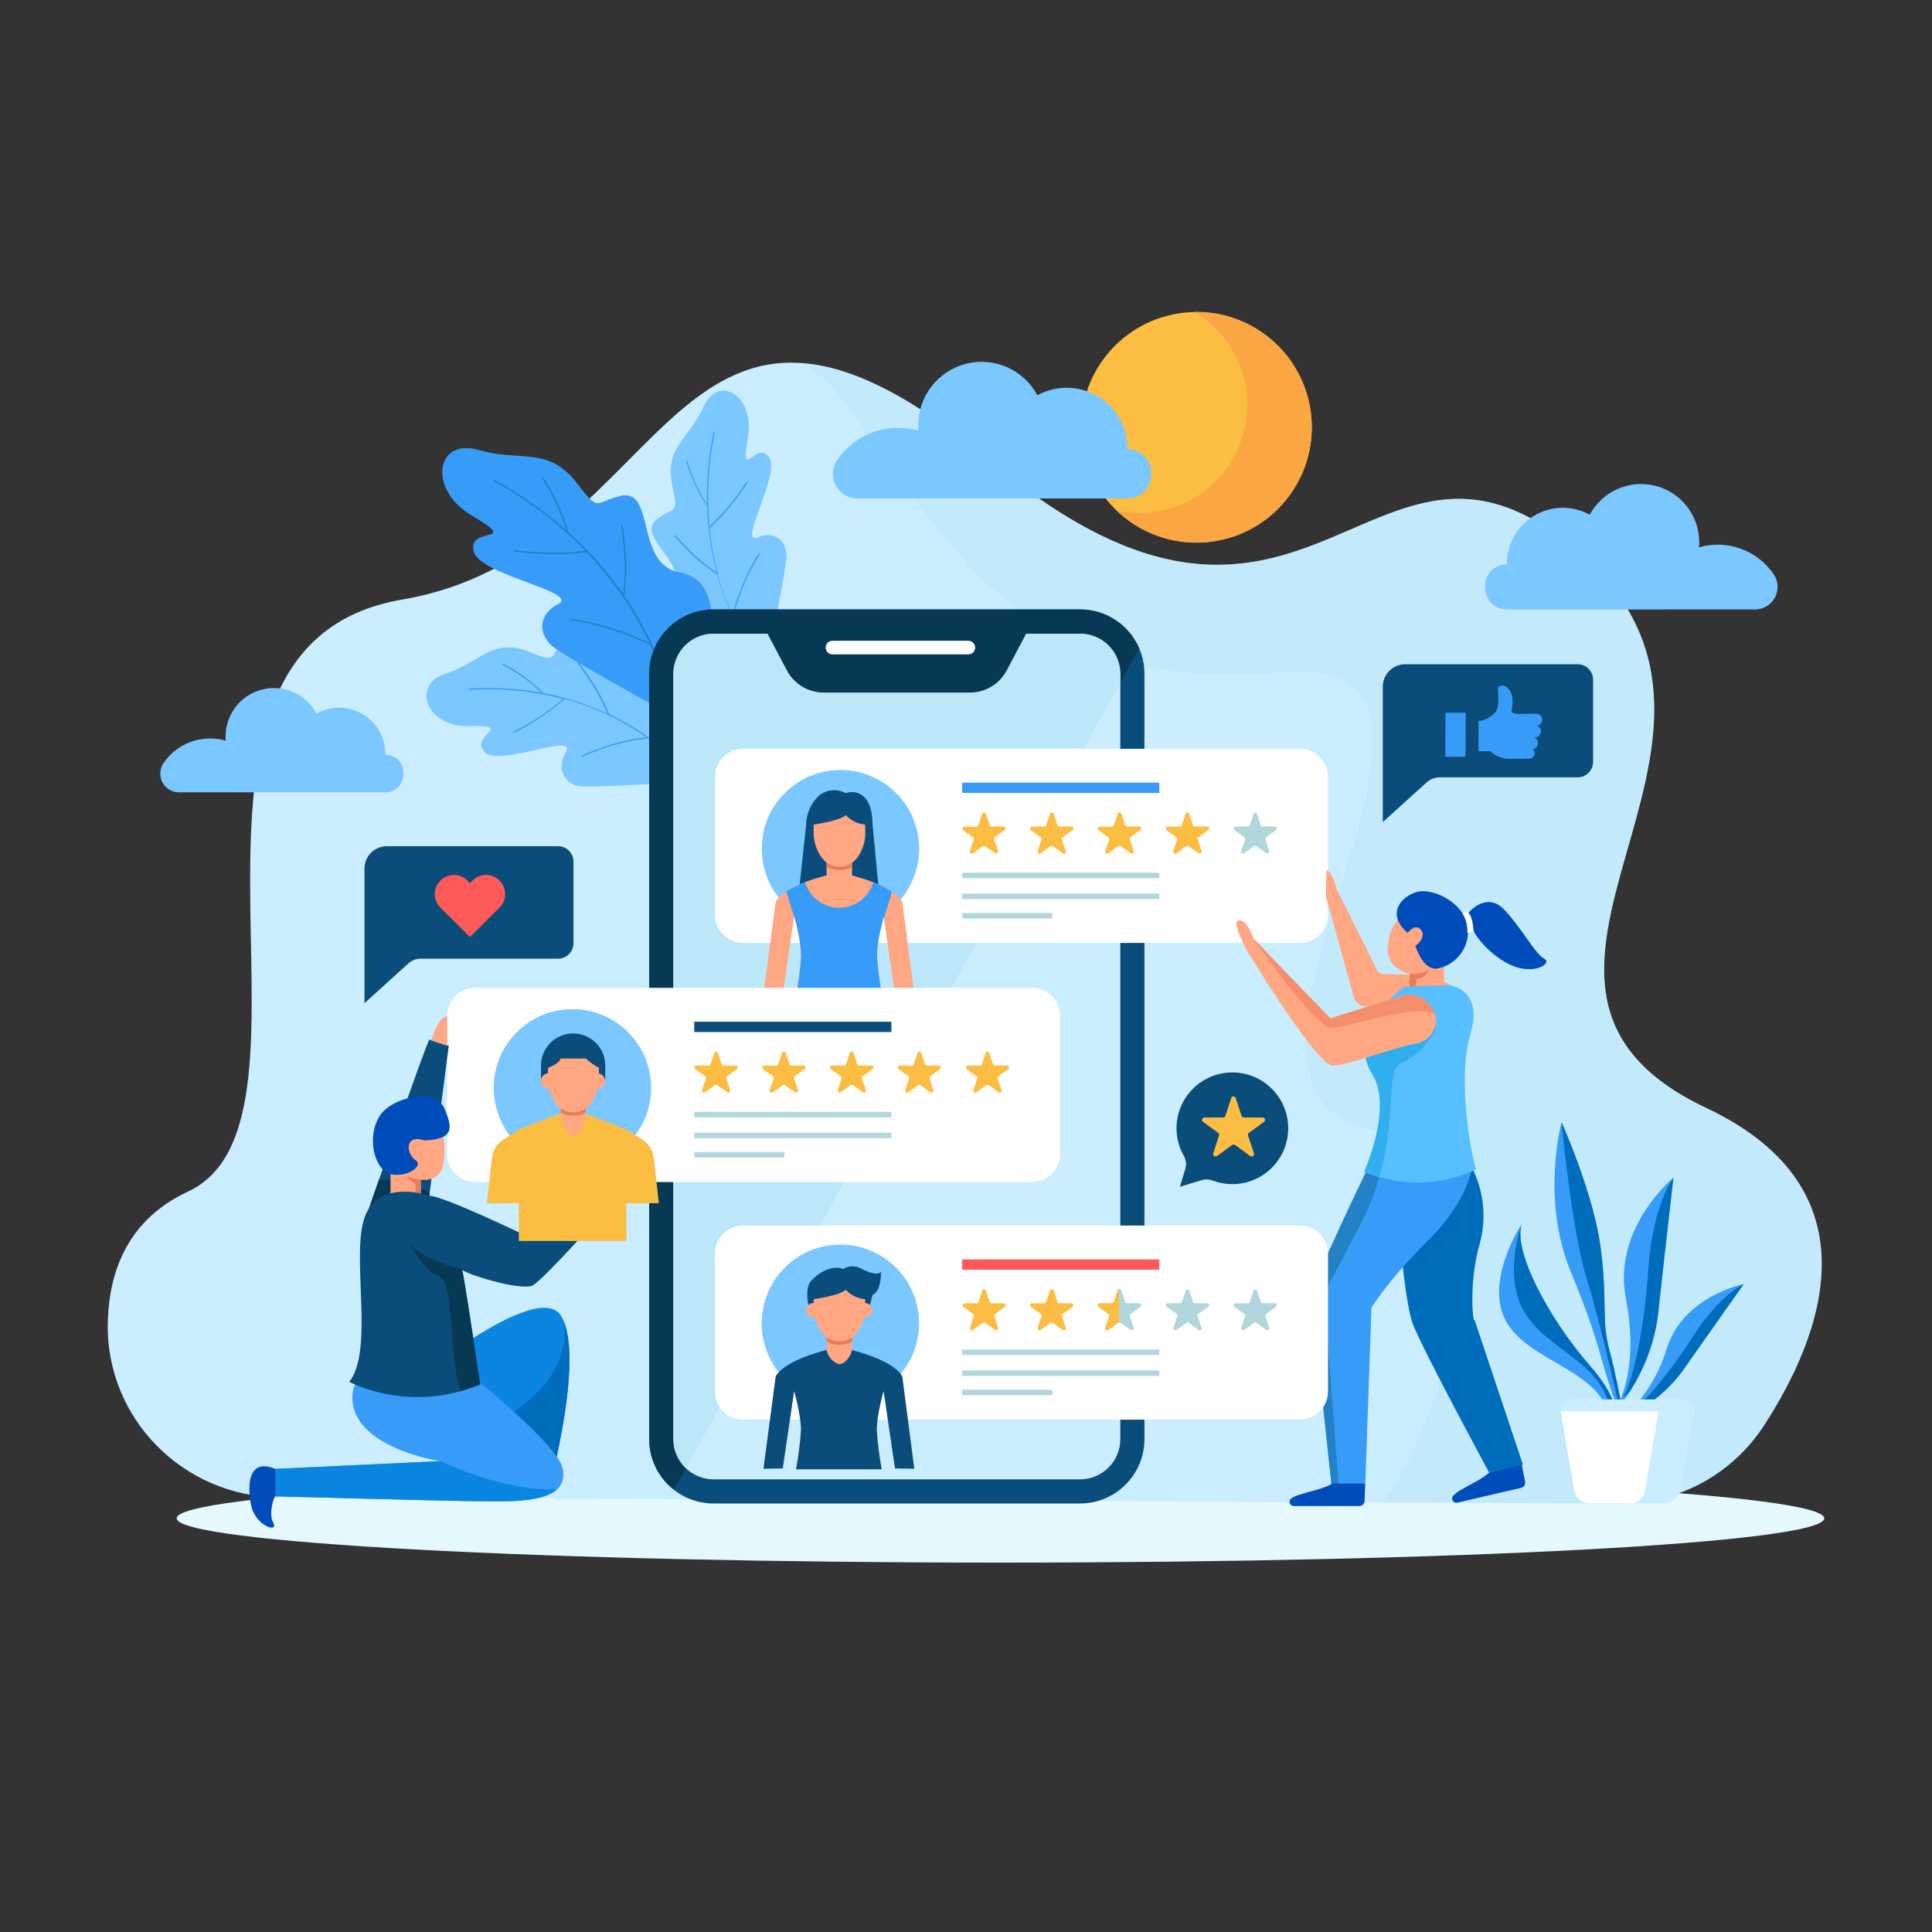 <svg width="598" height="598" viewBox="0 0 598 598" fill="none" xmlns="http://www.w3.org/2000/svg">
<rect x="0" y="0" width="598" height="598" fill="#333333" stroke="none"/>
<path d="M564.656 469.956C564.656 462.398 450.485 456.262 309.668 456.262C168.851 456.262 54.681 462.398 54.681 469.956C54.681 477.515 168.839 483.662 309.668 483.662C450.497 483.662 564.656 477.527 564.656 469.956Z" fill="#E6F8FF"/>
<path d="M86.387 463.45C56.678 463.306 32.567 438.872 33.368 409.176C33.799 393.018 39.839 377.362 58.185 368.822C106.528 346.338 39.049 200.186 124.516 185.571C209.982 170.956 206.597 59.645 306.654 142.85C406.712 226.056 424.7 113.62 489.906 172.08C555.112 230.541 447.184 304.741 528.178 342.965C581.555 368.177 564.058 413.421 545.938 441.324C541.079 448.765 534.43 454.868 526.601 459.072C518.771 463.276 510.011 465.448 501.124 465.387L86.387 463.45Z" fill="#CAEDFF"/>
<g style="mix-blend-mode:multiply" opacity="0.44">
<path d="M501.124 465.388C510.003 465.44 518.753 463.265 526.574 459.061C534.394 454.857 541.036 448.758 545.89 441.324C564.01 413.421 581.507 368.177 528.13 342.965C447.184 304.693 555.111 230.541 489.858 172.08C424.604 113.62 406.712 226.044 306.654 142.85C282.029 122.375 263.682 113.692 248.768 112.424C254.276 116.219 259.06 120.971 262.893 126.453C299.251 177.355 321.066 214.515 397 208.044C472.934 201.574 363.07 334.067 422.846 349.423C462.314 359.553 457.051 420.454 428.419 465.053L501.124 465.388Z" fill="#BAE6F7"/>
</g>
<path d="M236.999 207.889C231.017 207.244 225.18 205.628 219.717 203.105C211.501 199.301 204.169 191.994 208.295 184.782C214.455 174.903 196.933 166.543 202.889 161.041C208.953 156.174 210.233 160.204 207.889 149.309C205.963 138.186 213.618 135.519 217.923 125.568C222.851 115.558 234.153 123.044 231.354 136.105C229.154 149.584 234.356 135.662 238.183 141.738C241.448 146.761 228.615 168.385 234.284 166.435C239.535 164.043 244.056 167.356 243.362 173.396C241.317 187.365 236.808 207.614 236.999 207.889Z" fill="#7BC7FF"/>
<path d="M241.185 213.582C241.156 213.581 241.127 213.574 241.1 213.562C241.073 213.55 241.05 213.532 241.03 213.51C232.183 203.129 225.684 190.959 221.978 177.833V177.714H221.882C218.163 175.319 214.763 172.462 211.764 169.21C210.747 168.158 209.731 167.081 208.714 165.993C208.695 165.967 208.686 165.935 208.686 165.903C208.686 165.871 208.695 165.84 208.714 165.813C208.735 165.761 208.775 165.719 208.826 165.695C208.877 165.67 208.935 165.666 208.989 165.682C209.009 165.678 209.029 165.678 209.049 165.682C210.042 166.734 211.034 167.799 212.039 168.827C214.815 171.826 217.92 174.502 221.296 176.805L221.858 177.164L221.679 176.482C220.007 169.977 219.064 163.306 218.868 156.592V156.401L218.713 156.329H218.641C215.94 152.191 213.853 147.683 212.446 142.946C212.425 142.916 212.414 142.881 212.414 142.844C212.414 142.808 212.425 142.773 212.446 142.743C212.48 142.717 212.522 142.704 212.565 142.704C212.608 142.704 212.65 142.717 212.685 142.743C212.721 142.768 212.747 142.807 212.757 142.85C214.04 147.206 215.911 151.366 218.318 155.217C218.473 155.48 218.641 155.731 218.808 155.994C218.808 155.683 218.808 155.36 218.808 155.049C218.739 147.904 219.429 140.772 220.865 133.773C220.868 133.749 220.876 133.726 220.888 133.705C220.901 133.684 220.917 133.667 220.937 133.653C220.966 133.636 220.999 133.627 221.033 133.627C221.066 133.627 221.099 133.636 221.129 133.653C221.165 133.677 221.193 133.712 221.208 133.753C221.223 133.794 221.224 133.838 221.212 133.88C219.275 143.265 218.715 152.882 219.55 162.429C219.55 162.62 219.55 162.8 219.55 162.991L219.933 162.62C224.138 158.626 227.849 154.141 230.984 149.261C230.984 149.201 231.055 149.177 231.127 149.261C231.159 149.278 231.188 149.302 231.211 149.331C231.233 149.359 231.25 149.393 231.259 149.428C231.273 149.454 231.281 149.483 231.281 149.512C231.281 149.541 231.273 149.57 231.259 149.596C228.012 154.66 224.147 159.301 219.753 163.41L219.634 163.517V163.685C220.11 168.34 220.954 172.951 222.157 177.474V177.546C222.174 177.573 222.183 177.604 222.183 177.636C222.183 177.668 222.174 177.699 222.157 177.726V177.797V177.869C223.273 181.92 224.68 185.885 226.367 189.733L226.666 190.415C226.726 190.176 226.798 189.937 226.857 189.698C228.597 183.262 231.256 177.111 234.751 171.435C234.769 171.396 234.802 171.365 234.842 171.35C234.882 171.334 234.926 171.335 234.966 171.351C234.995 171.36 235.022 171.376 235.045 171.397C235.068 171.417 235.086 171.442 235.098 171.471C235.11 171.488 235.116 171.509 235.116 171.53C235.116 171.552 235.11 171.572 235.098 171.59C231.428 177.563 228.678 184.054 226.941 190.846V190.941V191.037C230.628 199.088 235.405 206.594 241.138 213.343C241.149 213.363 241.155 213.385 241.155 213.408C241.155 213.431 241.149 213.454 241.138 213.474C241.117 213.512 241.087 213.544 241.052 213.569C241.017 213.594 240.977 213.61 240.934 213.618L241.185 213.582Z" fill="#379CF7"/>
<path d="M215.663 241.927C216.057 235.418 215.473 228.887 213.929 222.552C211.537 213.091 205.557 204.002 197.771 207.374C187.007 212.481 181.672 192.281 175.238 197.806C169.39 203.583 173.157 205.58 162.8 201.394C152.131 197.591 148.196 205.425 137.684 208.57C126.92 212.314 132.433 225.673 145.816 224.693C159.499 224.417 144.86 227.862 150.218 232.933C154.619 237.227 178.168 226.75 175.262 232.574C172.045 237.86 174.52 243.254 180.608 243.446C194.649 243.386 215.436 241.592 215.663 241.927Z" fill="#7BC7FF"/>
<path d="M220.566 247.321C220.578 247.295 220.584 247.266 220.584 247.237C220.584 247.208 220.578 247.18 220.566 247.153C213.618 238.255 202.447 227.611 188.561 221.045H188.454V220.925C186.743 216.59 184.502 212.485 181.78 208.702C180.907 207.434 180.01 206.178 179.113 204.911C179.089 204.891 179.06 204.881 179.029 204.881C178.999 204.881 178.969 204.891 178.946 204.911C178.89 204.927 178.842 204.962 178.809 205.01C178.776 205.058 178.761 205.116 178.766 205.174C178.762 205.202 178.762 205.23 178.766 205.258C179.639 206.454 180.512 207.721 181.373 208.965C183.883 212.462 185.993 216.229 187.664 220.196L187.928 220.853L187.294 220.566C181.166 217.771 174.719 215.735 168.098 214.503H167.918V214.311C167.925 214.284 167.925 214.255 167.918 214.228C164.343 210.701 160.244 207.748 155.767 205.473C155.735 205.453 155.697 205.442 155.659 205.442C155.621 205.442 155.584 205.453 155.552 205.473C155.517 205.504 155.491 205.543 155.476 205.587C155.461 205.631 155.459 205.678 155.468 205.724C155.492 205.767 155.53 205.801 155.576 205.82C159.686 207.913 163.48 210.579 166.842 213.737L167.524 214.395L166.591 214.228C159.533 213.04 152.361 212.674 145.218 213.139C145.123 213.139 145.099 213.139 145.099 213.199C145.081 213.232 145.072 213.269 145.072 213.307C145.072 213.344 145.081 213.381 145.099 213.414C145.114 213.454 145.143 213.487 145.18 213.509C145.217 213.531 145.26 213.539 145.302 213.534C154.879 212.907 164.495 213.803 173.791 216.189L174.341 216.332L173.91 216.691C169.296 220.561 164.232 223.862 158.829 226.522C158.829 226.522 158.733 226.582 158.757 226.666C158.784 226.74 158.834 226.803 158.901 226.845C158.926 226.86 158.955 226.868 158.984 226.868C159.014 226.868 159.043 226.86 159.068 226.845C164.664 224.054 169.888 220.57 174.616 216.476L174.748 216.356H174.903C179.421 217.596 183.823 219.225 188.059 221.224H188.131V221.296C188.152 221.322 188.18 221.342 188.211 221.354C188.243 221.367 188.277 221.372 188.31 221.368H188.382H188.454C192.281 223.213 195.96 225.352 199.457 227.766L200.067 228.185L199.337 228.281C192.626 229.18 186.089 231.092 179.95 233.95C179.912 233.969 179.88 234.001 179.861 234.04C179.842 234.078 179.835 234.122 179.843 234.165C179.841 234.198 179.848 234.23 179.863 234.26C179.877 234.289 179.899 234.314 179.926 234.332C179.926 234.332 179.986 234.332 180.046 234.332C186.497 231.332 193.384 229.378 200.45 228.544H200.557H200.653C208.044 233.851 214.648 240.176 220.267 247.333C220.267 247.405 220.363 247.393 220.387 247.393C220.43 247.376 220.469 247.349 220.498 247.313C220.527 247.278 220.547 247.235 220.554 247.189L220.566 247.321Z" fill="#379CF7"/>
<path d="M209.515 222.456C209.408 222.456 216.093 213.474 218.844 202.519C221.822 191.755 220.853 179.101 210.795 177.271C196.646 175.178 202.77 152.155 192.855 153.351C183.466 155.145 186.229 159.546 177.905 148.699C169.031 138.054 160.443 143.077 147.718 139.131C134.442 135.77 132.457 152.287 146.893 160.073C161.245 168.744 144.082 162.524 146.725 170.944C148.83 177.989 179.268 183.179 172.918 186.935C166.531 189.961 166.017 196.814 172.224 200.964C186.899 210.185 209.467 222.013 209.515 222.456Z" fill="#379CF7"/>
<path d="M211.513 230.912C211.537 230.885 211.556 230.852 211.566 230.817C211.577 230.782 211.579 230.745 211.572 230.708C208.894 214.181 202.681 198.426 193.357 184.519L193.274 184.399V184.268C194.006 178.889 194.038 173.437 193.369 168.05C193.202 166.256 192.998 164.462 192.783 162.632C192.784 162.592 192.769 162.552 192.743 162.521C192.716 162.491 192.68 162.47 192.64 162.465C192.578 162.441 192.509 162.443 192.449 162.47C192.388 162.497 192.341 162.547 192.317 162.608C192.311 162.644 192.311 162.68 192.317 162.716C192.52 164.486 192.723 166.304 192.903 168.014C193.498 172.994 193.526 178.026 192.987 183.012C192.987 183.287 192.915 183.55 192.867 183.825C192.711 183.586 192.544 183.359 192.377 183.12C187.613 176.389 182.104 170.219 175.955 164.725L175.788 164.57V164.366C175.794 164.327 175.794 164.286 175.788 164.247C174.074 158.433 171.52 152.901 168.205 147.826C168.185 147.784 168.152 147.75 168.112 147.728C168.071 147.707 168.024 147.699 167.978 147.706C167.924 147.705 167.871 147.724 167.829 147.759C167.787 147.795 167.76 147.844 167.751 147.897C167.738 147.921 167.732 147.948 167.732 147.975C167.732 148.002 167.738 148.029 167.751 148.053C170.81 152.718 173.223 157.775 174.927 163.087C175.035 163.445 175.154 163.804 175.262 164.163L174.389 163.398C167.766 157.648 160.549 152.62 152.861 148.4C152.753 148.4 152.717 148.4 152.693 148.4C152.657 148.419 152.626 148.449 152.605 148.485C152.584 148.52 152.573 148.561 152.574 148.603C152.567 148.655 152.577 148.707 152.603 148.753C152.629 148.798 152.669 148.834 152.717 148.854C163.039 154.509 172.483 161.636 180.751 170.011C180.907 170.179 181.062 170.346 181.23 170.502L180.584 170.574C173.501 171.326 166.354 171.225 159.295 170.275C159.211 170.275 159.164 170.275 159.14 170.382C159.122 170.422 159.113 170.464 159.113 170.508C159.113 170.551 159.122 170.594 159.14 170.633C159.16 170.664 159.186 170.689 159.217 170.708C159.248 170.726 159.283 170.738 159.319 170.741C166.636 171.731 174.048 171.812 181.385 170.98H181.589L181.72 171.124C185.703 175.267 189.342 179.727 192.604 184.459L192.664 184.531V184.627C192.665 184.668 192.678 184.708 192.701 184.741C192.725 184.775 192.757 184.802 192.795 184.818H192.879L192.939 184.902C195.827 189.171 198.409 193.639 200.665 198.273L201.071 199.086L200.258 198.703C192.852 195.206 184.981 192.789 176.888 191.527C176.839 191.516 176.788 191.523 176.743 191.547C176.699 191.571 176.666 191.611 176.649 191.659C176.635 191.693 176.627 191.73 176.627 191.767C176.627 191.804 176.635 191.84 176.649 191.874C176.662 191.899 176.681 191.919 176.704 191.934C176.727 191.949 176.753 191.957 176.781 191.958C185.285 193.277 193.542 195.87 201.275 199.648L201.394 199.708V199.828C205.987 209.679 209.207 220.114 210.962 230.84C210.962 230.948 211.034 230.972 211.058 230.983C211.109 230.993 211.162 230.99 211.211 230.975C211.261 230.961 211.307 230.935 211.345 230.9L211.513 230.912Z" fill="#2481C6"/>
<path d="M334.306 188.633H220.877C209.873 188.633 200.952 197.554 200.952 208.558V445.438C200.952 456.443 209.873 465.364 220.877 465.364H334.306C345.31 465.364 354.231 456.443 354.231 445.438V208.558C354.231 197.554 345.31 188.633 334.306 188.633Z" fill="#0A4D7A"/>
<path d="M334.318 188.633H220.877C218.259 188.63 215.665 189.143 213.245 190.143C210.825 191.143 208.625 192.61 206.772 194.461C204.92 196.311 203.45 198.509 202.447 200.928C201.444 203.347 200.928 205.94 200.928 208.558V445.438C200.929 448.467 201.622 451.455 202.955 454.175C204.288 456.895 206.225 459.274 208.618 461.13L352.593 200.653C351.052 197.085 348.501 194.045 345.253 191.909C342.006 189.773 338.205 188.635 334.318 188.633Z" fill="#083954"/>
<path d="M299.742 198.333H257.666C257.109 198.336 256.575 198.559 256.181 198.953C255.787 199.347 255.564 199.88 255.561 200.438C255.561 200.996 255.783 201.531 256.178 201.926C256.573 202.321 257.108 202.543 257.666 202.543H299.742C300.3 202.543 300.835 202.321 301.23 201.926C301.625 201.531 301.846 200.996 301.846 200.438C301.843 199.88 301.621 199.347 301.226 198.953C300.832 198.559 300.299 198.336 299.742 198.333Z" fill="white"/>
<path d="M334.318 196.144H317.67L311.69 207.494C310.593 209.577 308.949 211.321 306.934 212.537C304.919 213.753 302.609 214.396 300.256 214.395H254.951C252.598 214.396 250.288 213.753 248.273 212.537C246.258 211.321 244.614 209.577 243.518 207.494L237.538 196.144H220.877C217.573 196.147 214.405 197.461 212.069 199.798C209.732 202.134 208.418 205.302 208.415 208.606V445.438C208.421 448.74 209.737 451.905 212.073 454.239C214.409 456.573 217.575 457.885 220.877 457.889H334.318C337.619 457.885 340.784 456.573 343.118 454.239C345.452 451.904 346.765 448.739 346.768 445.438V208.559C346.756 205.264 345.439 202.108 343.105 199.781C340.772 197.455 337.613 196.147 334.318 196.144Z" fill="#CAEDFF"/>
<g style="mix-blend-mode:multiply" opacity="0.85">
<path d="M346.768 208.558V211.19L212.314 454.48C211.084 453.314 210.103 451.911 209.433 450.354C208.763 448.798 208.416 447.121 208.415 445.426V208.618C208.415 205.312 209.728 202.141 212.064 199.802C214.401 197.463 217.571 196.147 220.877 196.144H237.526L243.506 207.494C244.605 209.577 246.252 211.32 248.269 212.536C250.286 213.753 252.596 214.395 254.951 214.395H300.196C302.549 214.393 304.857 213.749 306.872 212.533C308.886 211.317 310.531 209.575 311.63 207.494L317.61 196.144H334.258C335.895 196.138 337.516 196.454 339.031 197.074C340.545 197.695 341.923 198.607 343.084 199.76C344.246 200.913 345.169 202.283 345.801 203.793C346.433 205.303 346.762 206.922 346.768 208.558Z" fill="#BAE6F7"/>
</g>
<path d="M402.322 231.761H230.015C225.199 231.761 221.296 235.664 221.296 240.48V283.129C221.296 287.944 225.199 291.848 230.015 291.848H402.322C407.138 291.848 411.041 287.944 411.041 283.129V240.48C411.041 235.664 407.138 231.761 402.322 231.761Z" fill="white"/>
<path d="M305.124 251.806L306.32 255.394C306.358 255.516 306.434 255.622 306.538 255.698C306.641 255.773 306.766 255.813 306.894 255.812H310.673C310.801 255.813 310.926 255.854 311.029 255.93C311.132 256.005 311.209 256.112 311.249 256.233C311.289 256.355 311.289 256.486 311.25 256.608C311.211 256.73 311.135 256.837 311.032 256.913L307.97 259.137C307.868 259.215 307.793 259.322 307.755 259.444C307.716 259.566 307.716 259.697 307.755 259.819L308.951 263.407C308.992 263.53 308.993 263.664 308.953 263.788C308.913 263.912 308.835 264.02 308.729 264.096C308.624 264.172 308.497 264.212 308.366 264.211C308.236 264.21 308.11 264.167 308.006 264.089L304.896 261.924C304.792 261.848 304.666 261.807 304.538 261.807C304.409 261.807 304.283 261.848 304.179 261.924L301.129 264.149C301.025 264.227 300.899 264.27 300.768 264.271C300.638 264.272 300.511 264.232 300.405 264.156C300.3 264.08 300.221 263.972 300.182 263.848C300.142 263.724 300.143 263.59 300.184 263.467L301.38 259.879C301.419 259.756 301.418 259.623 301.378 259.501C301.337 259.378 301.258 259.272 301.153 259.197L298.103 256.973C298 256.896 297.924 256.79 297.885 256.668C297.846 256.546 297.846 256.415 297.886 256.293C297.926 256.171 298.003 256.065 298.106 255.99C298.209 255.914 298.334 255.873 298.462 255.872H302.241C302.369 255.873 302.494 255.833 302.597 255.757C302.7 255.682 302.777 255.576 302.815 255.454L304.011 251.866C304.053 251.756 304.127 251.66 304.222 251.591C304.317 251.522 304.43 251.481 304.548 251.475C304.666 251.469 304.783 251.497 304.885 251.555C304.987 251.614 305.07 251.701 305.124 251.806Z" fill="#FBBE42"/>
<path d="M326.101 251.806L327.297 255.394C327.34 255.516 327.419 255.622 327.524 255.697C327.629 255.772 327.754 255.812 327.883 255.812H331.663C331.791 255.813 331.915 255.854 332.019 255.93C332.122 256.005 332.199 256.112 332.239 256.233C332.278 256.355 332.279 256.486 332.24 256.608C332.201 256.73 332.124 256.837 332.022 256.913L328.9 259.149C328.796 259.225 328.719 259.332 328.678 259.454C328.637 259.576 328.635 259.708 328.673 259.831L329.869 263.419C329.907 263.541 329.906 263.671 329.866 263.792C329.826 263.913 329.75 264.019 329.647 264.094C329.544 264.17 329.42 264.211 329.292 264.212C329.165 264.213 329.04 264.174 328.936 264.101L325.886 261.924C325.782 261.848 325.656 261.807 325.527 261.807C325.398 261.807 325.273 261.848 325.168 261.924L322.107 264.149C322.002 264.222 321.878 264.261 321.75 264.26C321.623 264.258 321.499 264.217 321.396 264.142C321.293 264.067 321.216 263.961 321.176 263.84C321.136 263.719 321.136 263.588 321.174 263.467L322.37 259.879C322.407 259.756 322.405 259.624 322.365 259.502C322.324 259.38 322.246 259.273 322.143 259.197L319.081 256.973C318.978 256.896 318.902 256.79 318.863 256.668C318.824 256.546 318.824 256.415 318.864 256.293C318.903 256.171 318.98 256.065 319.084 255.99C319.187 255.914 319.312 255.873 319.44 255.872H323.219C323.348 255.872 323.474 255.831 323.579 255.756C323.684 255.681 323.763 255.576 323.805 255.454L325.001 251.866C325.041 251.755 325.112 251.658 325.207 251.588C325.301 251.518 325.414 251.477 325.531 251.471C325.649 251.464 325.765 251.493 325.867 251.552C325.968 251.612 326.05 251.7 326.101 251.806Z" fill="#FBBE42"/>
<path d="M347.091 251.806L348.287 255.394C348.326 255.516 348.402 255.622 348.505 255.698C348.609 255.773 348.733 255.813 348.861 255.812H352.653C352.78 255.816 352.902 255.859 353.004 255.935C353.105 256.011 353.181 256.118 353.219 256.239C353.257 256.36 353.256 256.49 353.217 256.611C353.178 256.732 353.102 256.837 352.999 256.913L349.95 259.137C349.845 259.212 349.766 259.319 349.725 259.441C349.684 259.564 349.683 259.696 349.722 259.819L350.918 263.407C350.96 263.53 350.961 263.664 350.921 263.788C350.881 263.912 350.803 264.02 350.697 264.096C350.592 264.172 350.464 264.213 350.334 264.211C350.204 264.21 350.078 264.167 349.974 264.089L346.84 261.924C346.736 261.848 346.61 261.807 346.481 261.807C346.352 261.807 346.227 261.848 346.122 261.924L343.061 264.149C342.957 264.227 342.83 264.27 342.7 264.271C342.57 264.272 342.443 264.232 342.337 264.156C342.232 264.08 342.153 263.972 342.113 263.848C342.074 263.724 342.074 263.59 342.116 263.467L343.312 259.879C343.354 259.757 343.356 259.625 343.317 259.502C343.279 259.379 343.201 259.272 343.097 259.197L340.035 256.973C339.932 256.896 339.856 256.79 339.817 256.668C339.778 256.546 339.778 256.415 339.818 256.293C339.857 256.171 339.934 256.065 340.038 255.99C340.141 255.914 340.266 255.873 340.394 255.872H344.173C344.301 255.873 344.426 255.833 344.529 255.757C344.632 255.682 344.709 255.576 344.747 255.454L345.943 251.866C345.979 251.745 346.051 251.638 346.15 251.56C346.249 251.482 346.37 251.437 346.496 251.43C346.622 251.424 346.747 251.456 346.853 251.524C346.96 251.591 347.043 251.689 347.091 251.806Z" fill="#FBBE42"/>
<path d="M368.081 251.806L369.277 255.394C369.319 255.516 369.398 255.622 369.503 255.697C369.608 255.772 369.734 255.812 369.863 255.812H373.642C373.77 255.813 373.895 255.854 373.998 255.93C374.102 256.005 374.179 256.112 374.218 256.233C374.258 256.355 374.258 256.486 374.219 256.608C374.18 256.73 374.104 256.837 374.001 256.913L370.939 259.137C370.835 259.213 370.757 259.32 370.719 259.442C370.68 259.565 370.682 259.697 370.724 259.819L371.92 263.407C371.958 263.529 371.958 263.659 371.918 263.78C371.878 263.902 371.801 264.007 371.698 264.082C371.595 264.158 371.471 264.199 371.344 264.2C371.216 264.201 371.092 264.162 370.987 264.089L367.854 261.924C367.749 261.848 367.624 261.807 367.495 261.807C367.366 261.807 367.24 261.848 367.136 261.924L364.074 264.149C363.97 264.222 363.845 264.261 363.718 264.26C363.59 264.258 363.466 264.217 363.364 264.142C363.261 264.067 363.184 263.961 363.144 263.84C363.104 263.719 363.103 263.588 363.141 263.467L364.337 259.879C364.377 259.756 364.376 259.623 364.335 259.501C364.294 259.378 364.215 259.272 364.11 259.197L361.048 256.973C360.946 256.896 360.869 256.79 360.83 256.668C360.791 256.546 360.792 256.415 360.831 256.293C360.871 256.171 360.948 256.065 361.051 255.99C361.155 255.914 361.279 255.873 361.407 255.872H365.199C365.326 255.873 365.451 255.833 365.555 255.757C365.658 255.682 365.734 255.576 365.773 255.454L366.969 251.866C367.011 251.756 367.084 251.66 367.179 251.591C367.275 251.522 367.388 251.481 367.505 251.475C367.623 251.469 367.74 251.497 367.842 251.555C367.944 251.614 368.027 251.701 368.081 251.806Z" fill="#FBBE42"/>
<path d="M389.059 251.806L390.255 255.394C390.295 255.517 390.374 255.624 390.48 255.699C390.585 255.774 390.711 255.814 390.841 255.812H394.62C394.748 255.813 394.873 255.854 394.976 255.93C395.08 256.005 395.157 256.112 395.196 256.233C395.236 256.355 395.236 256.486 395.197 256.608C395.158 256.73 395.082 256.837 394.979 256.913L391.917 259.137C391.814 259.214 391.736 259.32 391.695 259.442C391.655 259.564 391.653 259.696 391.69 259.819L392.886 263.407C392.924 263.529 392.923 263.659 392.884 263.78C392.844 263.902 392.767 264.007 392.664 264.082C392.561 264.158 392.437 264.199 392.31 264.2C392.182 264.201 392.057 264.162 391.953 264.089L388.844 261.924C388.739 261.848 388.614 261.807 388.485 261.807C388.356 261.807 388.23 261.848 388.126 261.924L385.112 264.113C385.008 264.186 384.883 264.225 384.756 264.224C384.628 264.223 384.504 264.182 384.401 264.106C384.298 264.031 384.221 263.926 384.182 263.804C384.142 263.683 384.141 263.553 384.179 263.431L385.375 259.843C385.418 259.721 385.419 259.589 385.381 259.466C385.342 259.344 385.264 259.237 385.16 259.161L382.098 256.937C381.995 256.861 381.919 256.754 381.88 256.632C381.841 256.51 381.841 256.379 381.881 256.257C381.921 256.136 381.998 256.029 382.101 255.954C382.204 255.878 382.329 255.837 382.457 255.836H386.236C386.365 255.836 386.491 255.796 386.596 255.721C386.701 255.646 386.78 255.54 386.822 255.418L388.018 251.83C388.071 251.739 388.146 251.664 388.235 251.611C388.325 251.558 388.427 251.529 388.532 251.526C388.636 251.524 388.74 251.548 388.832 251.597C388.924 251.646 389.002 251.718 389.059 251.806Z" fill="#B1D7DD"/>
<path d="M358.836 270.129H297.816V271.827H358.836V270.129Z" fill="#B1D7DD"/>
<path d="M358.836 242.238H297.816V245.431H358.836V242.238Z" fill="#379CF7"/>
<path d="M358.836 276.587H297.816V278.285H358.836V276.587Z" fill="#B1D7DD"/>
<path d="M325.707 282.579H297.816V284.277H325.707V282.579Z" fill="#B1D7DD"/>
<path d="M265.689 286.411C278.791 283.345 286.926 270.239 283.86 257.138C280.795 244.037 267.689 235.901 254.588 238.967C241.487 242.033 233.351 255.138 236.417 268.24C239.482 281.341 252.588 289.476 265.689 286.411Z" fill="#7BC7FF"/>
<path d="M272.198 277.472L270.057 254.963C270.057 249.199 267.796 243.888 261.685 245.467C260.345 244.739 258.812 244.447 257.299 244.632C255.785 244.816 254.367 245.467 253.241 246.496C252.033 247.705 251.078 249.144 250.434 250.727C249.789 252.311 249.466 254.007 249.486 255.717L247.094 277.592L272.198 277.472Z" fill="#0A4D7A"/>
<path d="M263.73 265.895V270.846C263.73 270.846 263.036 274.721 259.771 275.379C258.761 275.062 257.859 274.47 257.166 273.669C256.474 272.869 256.017 271.891 255.848 270.846V265.895H263.73Z" fill="#FFA683"/>
<path d="M263.73 265.189V268.347C262.517 268.994 261.164 269.332 259.789 269.332C258.414 269.332 257.061 268.994 255.848 268.347V265.189H263.73Z" fill="#E57C5C"/>
<path d="M267.784 255.214C265.492 255.05 263.35 254.009 261.804 252.308C259.592 254.222 251.854 255.214 251.854 255.214V258.264C251.96 260.877 252.838 263.399 254.377 265.512C255.01 266.368 255.835 267.063 256.785 267.542C257.735 268.021 258.785 268.271 259.849 268.271C260.913 268.271 261.963 268.021 262.913 267.542C263.863 267.063 264.688 266.368 265.321 265.512C266.86 263.399 267.738 260.877 267.844 258.264L267.784 255.214Z" fill="#FFA683"/>
<path d="M279.278 279.099C276.192 273.788 263.12 270.846 263.12 270.846L259.687 272.174L256.255 270.846C256.255 270.846 243.183 273.788 240.097 279.099L236.306 307.707L242.286 307.611L245.802 283.691C245.802 283.691 248.026 291.405 247.907 295.914C247.636 299.928 247.124 303.922 246.376 307.874H272.927C272.179 303.922 271.668 299.928 271.396 295.914C271.277 291.405 273.501 283.691 273.501 283.691L277.017 307.611L282.997 307.707L279.278 279.099Z" fill="#FFA683"/>
<path d="M270.296 273.071C269.628 275.351 268.24 277.354 266.338 278.779C264.436 280.204 262.124 280.975 259.747 280.975C257.371 280.975 255.058 280.204 253.157 278.779C251.255 277.354 249.866 275.351 249.199 273.071C247.166 273.832 245.218 274.802 243.386 275.965L245.778 283.751C245.817 283.815 245.849 283.883 245.874 283.954V283.751L246.125 284.648L246.197 284.923C247.216 288.525 247.814 292.234 247.979 295.974C247.707 299.988 247.196 303.982 246.448 307.934H272.999C272.251 303.982 271.739 299.988 271.468 295.974C271.348 291.465 273.573 283.751 273.573 283.751V284.074C273.622 283.963 273.678 283.855 273.74 283.751L276.132 276.013C274.3 274.823 272.343 273.836 270.296 273.071Z" fill="#379CF7"/>
<path d="M428.312 301.524C427.885 301.516 427.468 301.394 427.104 301.172C426.741 300.949 426.443 300.632 426.243 300.256L413.816 275.403C413.816 275.403 412.321 269.423 410.563 269.423L410.384 277.34L418.827 307.886C419.318 309.8 420.31 311.474 422.858 311.474C429.902 311.957 436.886 313.103 443.716 314.895C447.53 315.901 451.539 315.901 455.353 314.895C455.676 300.878 433.634 301.643 428.312 301.524Z" fill="#FFA683"/>
<path d="M446.993 298.402V305.47H436.229V301.488C436.229 301.488 429.173 299.825 429.519 293.451C429.866 287.076 432.856 284.002 434.471 283.512C436.085 283.021 443.871 286.155 444.039 286.55C444.206 286.944 445.02 293.726 445.02 293.726L446.993 298.402Z" fill="#FFA683"/>
<path d="M435.727 288.75C435.727 288.75 437.628 286.071 439.398 287.399C441.169 288.726 440.284 291.382 438.071 292.709C438.071 292.709 440.283 300.244 444.709 299.801C447.579 299.319 450.163 297.775 451.947 295.474C453.731 293.174 454.584 290.287 454.337 287.387C453.846 280.091 444.314 274.949 439.111 275.977C433.909 277.006 428.73 282.83 435.727 288.75Z" fill="#004CBA"/>
<path d="M454.289 282.782C454.289 282.782 460.065 275.427 465.842 281.802C471.619 288.176 475.255 295.316 477.898 296.692C480.541 298.067 475.637 301.392 469.275 299.335C462.912 297.278 454.683 289.432 454.289 282.782Z" fill="#004CBA"/>
<path d="M436.265 305.47V301.488C436.265 301.488 440.654 301.655 442.52 299.957C442.52 299.957 441.204 302.995 438.346 303.078V305.47H436.265Z" fill="#ED7D5A"/>
<path d="M431.553 361.981C431.553 361.981 434.088 401.449 437.293 409.762C440.499 418.074 460.855 455.676 460.855 455.676L471.391 453.368L456.37 408.422C456.25 411.173 454.253 398.22 457.972 385.1C460.095 377.517 459.411 369.423 456.047 362.304L429.735 362.017" fill="#006CBC"/>
<path d="M455.843 360.319C455.843 360.319 454.863 371.286 442.233 383.749C429.603 396.211 424.496 404.762 424.496 404.762L422.595 459.264H412.094C412.094 459.264 405.887 401.856 406.054 399.823C406.221 397.79 423.635 360.355 425.704 357.102C427.773 353.849 455.843 360.319 455.843 360.319Z" fill="#379CF7"/>
<path d="M448.093 304.896C448.093 304.896 459.36 305.745 455.21 319.715C450.677 334.988 455.879 359.47 456.908 361.993L453.535 363.345C443.407 367.149 432.204 366.909 422.248 362.675C422.248 362.675 431.206 342.917 424.831 332.584C420.741 325.934 421.949 319.224 426.733 313.28C429.83 309.441 433.741 305.422 435.284 305.351L448.093 304.896Z" fill="#57BFFF"/>
<path d="M412.094 459.264H414.318L409.809 400.241C410.563 399.045 413.134 394.261 420.932 379.288C423.416 374.531 425.42 369.539 426.912 364.385C425.492 363.974 424.094 363.487 422.726 362.926C417.165 374.36 406.209 398.196 406.066 399.823C405.887 401.856 412.094 459.264 412.094 459.264Z" fill="#2481C6"/>
<path d="M433.909 328.9C428.646 330.849 432.557 344.831 426.9 364.361C425.32 363.897 423.767 363.346 422.248 362.711C422.248 362.711 431.206 342.953 424.831 332.62C422.951 329.722 422.108 326.274 422.439 322.836L444.78 317.765C444.78 317.765 441.073 326.209 433.909 328.9Z" fill="#30AFEF"/>
<path d="M385.758 293.869C385.758 293.869 406.209 327.859 412.177 329.749C414.833 330.61 431.373 324.152 438.346 323.004C440.163 322.706 441.799 321.731 442.927 320.276C444.054 318.82 444.588 316.991 444.422 315.158C444.015 310.793 439.016 307.085 434.734 307.982L411.783 315.158C411.783 315.158 392.288 295.101 388.006 290.508C388.006 290.508 386.212 284.851 383.545 284.851C381.165 284.851 384.777 291.92 385.758 293.869Z" fill="#FFA683"/>
<path d="M402.071 462.685C404.966 461.74 410.383 460.592 412.357 459.204H422.559C422.463 461.249 422.403 463.247 422.379 464.562C422.37 464.99 422.193 465.396 421.886 465.694C421.58 465.991 421.168 466.156 420.741 466.153H400.409C400.132 466.145 399.864 466.05 399.645 465.88C399.425 465.709 399.266 465.474 399.19 465.207C399.114 464.94 399.125 464.656 399.222 464.396C399.318 464.136 399.495 463.914 399.727 463.761C400.458 463.302 401.246 462.94 402.071 462.685Z" fill="#004CBA"/>
<path d="M451.837 461.357C454.444 459.79 459.467 457.446 461.07 455.652L471.009 453.344C471.38 455.365 471.774 457.314 472.037 458.606C472.127 459.018 472.053 459.449 471.829 459.807C471.606 460.164 471.251 460.42 470.841 460.52L451.048 465.112C450.772 465.168 450.485 465.133 450.23 465.013C449.976 464.894 449.766 464.696 449.632 464.448C449.498 464.2 449.447 463.916 449.487 463.638C449.526 463.359 449.654 463.1 449.852 462.9C450.451 462.31 451.117 461.792 451.837 461.357Z" fill="#004CBA"/>
<path opacity="0.58" d="M412.177 318.136C416.961 318.256 438.489 310.195 444.206 314.046C443.154 310.195 438.645 307.157 434.734 308.066L411.783 315.242C411.783 315.242 392.288 295.101 388.006 290.508C388.006 290.508 406.951 318.052 412.177 318.136Z" fill="#ED7D5A"/>
<path d="M454.133 282.34L452.638 282.615C453.744 284.45 454.277 286.574 454.169 288.714L456.107 288.344C456.107 288.344 455.903 282.974 454.133 282.34Z" fill="white"/>
<path d="M319.392 305.769H147.084C142.269 305.769 138.365 309.673 138.365 314.488V357.138C138.365 361.953 142.269 365.856 147.084 365.856H319.392C324.207 365.856 328.111 361.953 328.111 357.138V314.488C328.111 309.673 324.207 305.769 319.392 305.769Z" fill="white"/>
<path d="M222.181 325.814L223.377 329.402C223.418 329.525 223.496 329.632 223.602 329.707C223.707 329.783 223.834 329.822 223.963 329.821H227.742C227.87 329.822 227.995 329.863 228.098 329.938C228.202 330.014 228.279 330.12 228.318 330.242C228.358 330.363 228.358 330.495 228.319 330.617C228.28 330.738 228.204 330.845 228.101 330.921L225.039 333.146C224.936 333.222 224.858 333.328 224.817 333.45C224.777 333.573 224.775 333.704 224.812 333.827L226.008 337.415C226.046 337.537 226.046 337.668 226.006 337.789C225.966 337.91 225.889 338.016 225.786 338.091C225.683 338.166 225.559 338.207 225.432 338.208C225.304 338.209 225.18 338.171 225.075 338.097L222.014 335.873C221.909 335.797 221.784 335.756 221.655 335.756C221.526 335.756 221.4 335.797 221.296 335.873L218.234 338.097C218.13 338.171 218.005 338.209 217.878 338.208C217.75 338.207 217.626 338.166 217.523 338.091C217.42 338.016 217.344 337.91 217.304 337.789C217.264 337.668 217.263 337.537 217.301 337.415L218.497 333.827C218.54 333.706 218.542 333.574 218.503 333.451C218.464 333.328 218.387 333.221 218.282 333.146L215.22 330.921C215.117 330.845 215.041 330.738 215.002 330.617C214.963 330.495 214.963 330.363 215.003 330.242C215.043 330.12 215.12 330.014 215.223 329.938C215.326 329.863 215.451 329.822 215.579 329.821H219.358C219.487 329.821 219.613 329.78 219.718 329.705C219.823 329.63 219.902 329.524 219.944 329.402L221.14 325.814C221.195 325.725 221.271 325.652 221.363 325.601C221.454 325.55 221.556 325.523 221.661 325.523C221.765 325.523 221.868 325.55 221.959 325.601C222.05 325.652 222.126 325.725 222.181 325.814Z" fill="#FBBE42"/>
<path d="M243.171 325.814L244.367 329.402C244.405 329.524 244.482 329.631 244.585 329.706C244.688 329.781 244.813 329.822 244.941 329.821H248.72C248.848 329.822 248.973 329.863 249.076 329.938C249.179 330.014 249.256 330.12 249.296 330.242C249.336 330.364 249.336 330.495 249.297 330.617C249.258 330.739 249.182 330.845 249.079 330.921L246.017 333.146C245.916 333.224 245.84 333.331 245.802 333.453C245.763 333.575 245.763 333.706 245.802 333.828L246.998 337.416C247.039 337.539 247.04 337.672 247 337.796C246.961 337.92 246.882 338.028 246.777 338.104C246.671 338.181 246.544 338.221 246.414 338.22C246.283 338.218 246.157 338.176 246.053 338.097L242.991 335.873C242.889 335.798 242.765 335.758 242.638 335.758C242.512 335.758 242.388 335.798 242.286 335.873L239.2 338.121C239.096 338.199 238.97 338.242 238.839 338.244C238.709 338.245 238.582 338.205 238.476 338.128C238.371 338.052 238.292 337.944 238.253 337.82C238.213 337.696 238.214 337.563 238.255 337.439L239.451 333.851C239.49 333.73 239.49 333.599 239.451 333.477C239.413 333.355 239.338 333.247 239.236 333.17L236.174 330.945C236.071 330.869 235.995 330.762 235.956 330.641C235.917 330.519 235.917 330.387 235.957 330.266C235.997 330.144 236.074 330.038 236.177 329.962C236.28 329.887 236.405 329.846 236.533 329.845H240.312C240.44 329.846 240.565 329.805 240.668 329.73C240.772 329.655 240.848 329.548 240.886 329.426L242.082 325.838C242.131 325.737 242.207 325.65 242.302 325.589C242.397 325.528 242.506 325.494 242.619 325.492C242.732 325.489 242.843 325.518 242.941 325.575C243.038 325.632 243.118 325.715 243.171 325.814Z" fill="#FBBE42"/>
<path d="M264.161 325.814L265.357 329.402C265.399 329.524 265.478 329.63 265.583 329.705C265.688 329.78 265.814 329.821 265.943 329.821H269.722C269.85 329.822 269.974 329.863 270.078 329.938C270.181 330.014 270.258 330.12 270.298 330.242C270.338 330.363 270.338 330.495 270.299 330.617C270.26 330.738 270.184 330.845 270.081 330.921L267.019 333.146C266.914 333.221 266.837 333.328 266.798 333.451C266.759 333.574 266.761 333.706 266.804 333.827L268 337.415C268.038 337.537 268.037 337.668 267.997 337.789C267.957 337.91 267.881 338.016 267.778 338.091C267.675 338.166 267.551 338.207 267.423 338.208C267.296 338.209 267.171 338.171 267.067 338.097L264.005 335.873C263.901 335.797 263.775 335.756 263.646 335.756C263.517 335.756 263.392 335.797 263.287 335.873L260.226 338.097C260.121 338.171 259.997 338.209 259.869 338.208C259.742 338.207 259.618 338.166 259.515 338.091C259.412 338.016 259.335 337.91 259.295 337.789C259.255 337.668 259.255 337.537 259.293 337.415L260.489 333.827C260.526 333.704 260.524 333.573 260.484 333.45C260.443 333.328 260.365 333.222 260.262 333.146L257.14 330.933C257.037 330.857 256.961 330.75 256.922 330.628C256.883 330.507 256.883 330.375 256.923 330.254C256.963 330.132 257.04 330.026 257.143 329.95C257.246 329.875 257.371 329.834 257.499 329.833H261.278C261.408 329.834 261.534 329.795 261.64 329.719C261.745 329.644 261.824 329.537 261.864 329.414L263.06 325.826C263.109 325.722 263.186 325.633 263.283 325.571C263.379 325.509 263.492 325.475 263.607 325.474C263.722 325.472 263.835 325.504 263.933 325.564C264.031 325.624 264.11 325.711 264.161 325.814Z" fill="#FBBE42"/>
<path d="M285.138 325.814L286.334 329.402C286.373 329.524 286.449 329.631 286.552 329.706C286.656 329.781 286.781 329.822 286.908 329.821H290.628C290.756 329.822 290.881 329.863 290.984 329.938C291.087 330.014 291.164 330.12 291.204 330.242C291.244 330.364 291.244 330.495 291.205 330.617C291.166 330.739 291.09 330.845 290.987 330.921L287.925 333.146C287.82 333.221 287.741 333.327 287.7 333.45C287.66 333.572 287.659 333.704 287.698 333.828L288.894 337.416C288.932 337.537 288.931 337.668 288.891 337.789C288.851 337.91 288.775 338.016 288.672 338.091C288.569 338.166 288.445 338.207 288.317 338.208C288.19 338.209 288.065 338.171 287.961 338.097L284.899 335.873C284.795 335.797 284.669 335.756 284.54 335.756C284.411 335.756 284.286 335.797 284.182 335.873L281.12 338.097C281.015 338.171 280.891 338.209 280.763 338.208C280.636 338.207 280.512 338.166 280.409 338.091C280.306 338.016 280.229 337.91 280.189 337.789C280.15 337.668 280.149 337.537 280.187 337.416L281.383 333.828C281.425 333.706 281.427 333.574 281.388 333.451C281.35 333.328 281.272 333.221 281.168 333.146L278.106 330.921C278.003 330.845 277.927 330.739 277.888 330.617C277.849 330.495 277.849 330.364 277.889 330.242C277.928 330.12 278.005 330.014 278.109 329.938C278.212 329.863 278.337 329.822 278.465 329.821H282.256C282.385 329.821 282.511 329.78 282.616 329.705C282.721 329.63 282.8 329.524 282.842 329.402L284.038 325.814C284.088 325.711 284.166 325.623 284.263 325.562C284.36 325.5 284.473 325.468 284.588 325.468C284.703 325.468 284.816 325.5 284.913 325.562C285.011 325.623 285.089 325.711 285.138 325.814Z" fill="#FBBE42"/>
<path d="M306.176 325.814L307.372 329.402C307.41 329.524 307.487 329.631 307.59 329.706C307.693 329.781 307.818 329.822 307.946 329.821H311.725C311.853 329.822 311.978 329.863 312.081 329.938C312.185 330.014 312.262 330.12 312.301 330.242C312.341 330.363 312.341 330.495 312.302 330.617C312.263 330.738 312.187 330.845 312.084 330.921L309.022 333.146C308.918 333.221 308.84 333.328 308.802 333.451C308.763 333.574 308.765 333.706 308.807 333.827L310.003 337.415C310.045 337.539 310.046 337.672 310.006 337.796C309.966 337.92 309.887 338.028 309.782 338.104C309.676 338.181 309.549 338.221 309.419 338.22C309.289 338.218 309.162 338.175 309.058 338.097L305.997 335.873C305.892 335.797 305.767 335.756 305.638 335.756C305.509 335.756 305.383 335.797 305.279 335.873L302.229 338.097C302.125 338.175 301.999 338.218 301.869 338.22C301.738 338.221 301.611 338.181 301.506 338.104C301.4 338.028 301.322 337.92 301.282 337.796C301.242 337.672 301.243 337.539 301.284 337.415L302.48 333.827C302.519 333.704 302.519 333.572 302.478 333.45C302.437 333.327 302.358 333.221 302.253 333.146L299.203 330.921C299.101 330.846 299.025 330.74 298.986 330.619C298.946 330.499 298.946 330.368 298.984 330.247C299.022 330.126 299.097 330.02 299.199 329.943C299.3 329.867 299.423 329.824 299.55 329.821H303.341C303.469 329.822 303.594 329.781 303.697 329.706C303.801 329.631 303.877 329.524 303.916 329.402L305.112 325.814C305.164 325.72 305.242 325.641 305.335 325.586C305.429 325.531 305.535 325.502 305.644 325.502C305.752 325.502 305.859 325.531 305.952 325.586C306.046 325.641 306.123 325.72 306.176 325.814Z" fill="#FBBE42"/>
<path d="M275.905 344.149H214.885V345.847H275.905V344.149Z" fill="#B1D7DD"/>
<path d="M275.905 316.246H214.885V319.44H275.905V316.246Z" fill="#0A4D7A"/>
<path d="M275.905 350.595H214.885V352.294H275.905V350.595Z" fill="#B1D7DD"/>
<path d="M242.776 356.587H214.885V358.286H242.776V356.587Z" fill="#B1D7DD"/>
<path d="M194.402 353.946C203.916 344.432 203.916 329.007 194.402 319.493C184.888 309.978 169.462 309.978 159.948 319.493C150.434 329.007 150.434 344.432 159.948 353.946C169.462 363.461 184.888 363.461 194.402 353.946Z" fill="#7BC7FF"/>
<path d="M125.149 429.783C125.149 429.783 166.471 395.17 173.731 407.406C180.991 419.641 170.298 459.264 170.298 459.264L125.149 429.783Z" fill="#0A85E0"/>
<path d="M146.833 443.931L170.298 459.264C170.298 459.264 180.082 423.049 174.568 409.188C177.092 427.391 157.752 438.932 146.833 443.931Z" fill="#006CBC"/>
<path d="M146.319 426.087C146.319 426.087 171.901 446.622 173.994 454.014C177.367 465.974 157.334 464.67 148.675 464.67C140.016 464.67 84.916 463.139 84.916 463.139L85.406 454.659L136.296 452.267C136.296 452.267 108.059 448.057 109.111 431.756C110.164 415.455 146.319 426.087 146.319 426.087Z" fill="#379CF7"/>
<path d="M172.607 460.795C167.93 465.411 155.145 464.658 148.687 464.658C140.028 464.658 84.868 463.139 84.868 463.139L85.382 454.647L136.26 452.255C136.26 452.255 156.592 462.015 172.212 460.867L172.607 460.795Z" fill="#0A85E0"/>
<path d="M85.119 462.996C85.119 462.996 82.883 468.055 84.593 471.368C86.303 474.68 78.864 472.276 77.668 465.675C76.472 459.073 77.046 451.191 85.359 454.731L85.119 462.996Z" fill="#004CBA"/>
<path d="M113.799 375.209C113.799 375.209 132.373 321.533 132.935 321.772C134.883 322.529 136.881 323.149 138.915 323.626L131.261 382.541L113.799 375.209Z" fill="#0A4D7A"/>
<path d="M132.995 369.086C128.773 367.088 123.427 364.756 117.304 365.139C114.756 372.446 113.799 375.209 113.799 375.209L131.273 382.541L132.995 369.086Z" fill="#083954"/>
<path d="M137.062 361.013C135.686 366.084 130.244 365.139 130.244 365.139V369.923H120.868V363.405C125.736 364.529 131.034 361.013 128.69 359.243C126.345 357.473 125.867 354.638 127.075 353.263C128.283 351.887 131.237 352.904 131.237 352.904C133.283 352.968 135.319 352.605 137.217 351.839C137.781 354.877 137.728 357.996 137.062 361.013Z" fill="#FFA683"/>
<path d="M131.273 352.928C131.273 352.928 128.343 351.875 127.135 353.275C125.927 354.674 126.405 357.568 128.749 359.255C131.094 360.941 125.783 364.529 120.904 363.405C116.024 362.28 113.309 352.102 117.495 345.465C121.334 339.389 134.825 336.746 137.552 343.073C140.279 349.4 140.422 352.677 131.273 352.928Z" fill="#004CBA"/>
<path d="M130.244 369.959V365.175C128.744 364.988 127.271 364.627 125.855 364.098C126.628 365.043 127.553 365.852 128.594 366.49V369.947L130.244 369.959Z" fill="#E57C5C"/>
<path d="M132.756 370.054C132.756 370.054 117.208 364.684 112.878 376.74C108.549 388.796 115.94 417.811 108.094 427.749C114.144 430.577 120.701 432.159 127.374 432.402C134.048 432.644 140.702 431.542 146.941 429.161L148.639 428.515C148.639 428.515 143.221 391.558 142.958 392.85C142.743 393.926 161.269 399.835 164.964 397.813C168.66 395.792 191.013 370.557 191.013 370.557L183.49 369.444L163.278 382.72C163.278 382.72 137.851 370.377 132.756 370.054Z" fill="#0A4D7A"/>
<path d="M190.953 370.581C190.953 370.581 198.703 367.244 199.182 365.713H188.011C187.44 365.709 186.876 365.842 186.366 366.1C185.857 366.358 185.416 366.733 185.081 367.196L183.431 369.468L190.953 370.581Z" fill="#FFA683"/>
<path d="M148.579 428.539C148.579 428.539 143.795 396.079 143.006 393.065C143.152 393.185 143.308 393.293 143.472 393.388L142.898 392.874C142.898 392.874 131.082 390.004 126.872 385.028C126.872 385.028 130.89 393.257 136.057 395.17C140.662 396.869 139.023 421.757 142.575 430.596C144.022 430.201 145.469 429.735 146.881 429.197L148.579 428.539Z" fill="#083954"/>
<path d="M133.498 322.035C133.498 322.035 135.471 314.991 138.413 314.488V323.686L133.498 322.035Z" fill="#FFA683"/>
<path d="M203.93 372.411L202.363 358.346C202.221 357.22 201.835 356.139 201.232 355.179C200.629 354.218 199.823 353.401 198.871 352.784L193.991 349.591V349.71V349.603L189.973 348.048L185.87 346.457L182.486 345.154L180.991 344.568L177.259 346.481L173.54 344.568L172.224 345.082L169.031 346.278L164.701 347.952L160.539 349.567V349.639L155.755 352.748C154.803 353.365 153.997 354.182 153.394 355.143C152.791 356.103 152.405 357.184 152.263 358.31L150.696 372.411H160.587V384.107H193.872V372.411H203.93Z" fill="#FBBE42"/>
<path d="M177.403 319.87C174.766 319.87 172.237 320.917 170.371 322.78C168.505 324.644 167.455 327.172 167.452 329.809V334.593H187.342V329.809C187.342 327.173 186.294 324.645 184.431 322.781C182.567 320.917 180.039 319.87 177.403 319.87Z" fill="#0A4D7A"/>
<path d="M181.338 341.96V345.441C181.325 345.534 181.305 345.626 181.278 345.716C180.763 347.773 179.029 351.696 177.319 351.696C175.609 351.696 173.946 347.617 173.564 345.536C173.561 345.505 173.561 345.472 173.564 345.441V341.96H181.338Z" fill="#FFA683"/>
<path d="M181.338 341.267V344.376C180.141 345.02 178.803 345.357 177.445 345.357C176.086 345.357 174.748 345.02 173.552 344.376V341.267H181.338Z" fill="#E57C5C"/>
<path d="M172.224 334.593C172.224 334.12 172.084 333.657 171.821 333.264C171.558 332.871 171.185 332.564 170.747 332.383C170.31 332.202 169.829 332.155 169.365 332.247C168.901 332.339 168.475 332.567 168.141 332.902C167.806 333.236 167.578 333.662 167.486 334.126C167.394 334.59 167.441 335.071 167.622 335.508C167.803 335.946 168.11 336.319 168.503 336.582C168.896 336.845 169.359 336.985 169.832 336.985C170.466 336.985 171.075 336.733 171.523 336.284C171.972 335.836 172.224 335.227 172.224 334.593Z" fill="#FFA683"/>
<path d="M187.282 334.593C187.282 334.12 187.141 333.657 186.879 333.264C186.616 332.871 186.242 332.564 185.805 332.383C185.368 332.202 184.887 332.155 184.423 332.247C183.959 332.339 183.533 332.567 183.198 332.902C182.864 333.236 182.636 333.662 182.544 334.126C182.451 334.59 182.499 335.071 182.68 335.508C182.861 335.946 183.167 336.319 183.561 336.582C183.954 336.845 184.417 336.985 184.89 336.985C185.524 336.985 186.132 336.733 186.581 336.284C187.03 335.836 187.282 335.227 187.282 334.593Z" fill="#FFA683"/>
<path d="M185.38 330.503C183.914 329.747 182.565 328.785 181.373 327.644H173.552C172.918 329.414 169.641 330.503 169.641 330.503L169.569 334.414C169.678 336.999 170.548 339.496 172.069 341.59C172.695 342.426 173.507 343.105 174.441 343.573C175.375 344.041 176.406 344.285 177.451 344.285C178.495 344.285 179.526 344.041 180.46 343.573C181.394 343.105 182.207 342.426 182.833 341.59C184.349 339.494 185.215 336.998 185.32 334.414L185.38 330.503Z" fill="#FFA683"/>
<path d="M402.322 379.335H230.015C225.199 379.335 221.296 383.239 221.296 388.054V430.704C221.296 435.519 225.199 439.422 230.015 439.422H402.322C407.138 439.422 411.041 435.519 411.041 430.704V388.054C411.041 383.239 407.138 379.335 402.322 379.335Z" fill="white"/>
<path d="M305.123 399.38L306.319 402.968C306.358 403.09 306.434 403.197 306.538 403.272C306.641 403.347 306.766 403.388 306.894 403.387H310.673C310.801 403.388 310.925 403.429 311.029 403.504C311.132 403.58 311.209 403.686 311.249 403.808C311.289 403.929 311.289 404.061 311.25 404.183C311.211 404.305 311.135 404.411 311.032 404.487L307.97 406.712C307.868 406.789 307.793 406.897 307.755 407.019C307.716 407.141 307.716 407.272 307.755 407.394L308.951 410.982C308.992 411.105 308.993 411.238 308.953 411.362C308.913 411.486 308.835 411.594 308.729 411.67C308.624 411.747 308.497 411.787 308.366 411.786C308.236 411.784 308.11 411.742 308.006 411.663L304.944 409.439C304.84 409.363 304.714 409.322 304.585 409.322C304.456 409.322 304.331 409.363 304.226 409.439L301.177 411.663C301.073 411.742 300.946 411.784 300.816 411.786C300.686 411.787 300.559 411.747 300.453 411.67C300.348 411.594 300.269 411.486 300.229 411.362C300.189 411.238 300.19 411.105 300.232 410.982L301.428 407.394C301.467 407.27 301.466 407.138 301.425 407.016C301.384 406.893 301.306 406.787 301.201 406.712L298.151 404.487C298.048 404.411 297.971 404.305 297.933 404.183C297.894 404.061 297.894 403.929 297.934 403.808C297.973 403.686 298.05 403.58 298.154 403.504C298.257 403.429 298.382 403.388 298.51 403.387H302.289C302.417 403.388 302.542 403.347 302.645 403.272C302.748 403.197 302.825 403.09 302.863 402.968L304.059 399.38C304.112 399.286 304.189 399.207 304.283 399.152C304.376 399.097 304.483 399.068 304.591 399.068C304.7 399.068 304.806 399.097 304.9 399.152C304.993 399.207 305.07 399.286 305.123 399.38Z" fill="#FBBE42"/>
<path d="M326.101 399.38L327.297 402.968C327.34 403.09 327.419 403.196 327.524 403.271C327.629 403.346 327.754 403.387 327.883 403.387H331.663C331.791 403.388 331.915 403.429 332.019 403.504C332.122 403.58 332.199 403.686 332.239 403.808C332.278 403.93 332.279 404.061 332.24 404.183C332.201 404.305 332.124 404.411 332.022 404.487L328.9 406.724C328.796 406.8 328.719 406.906 328.678 407.028C328.637 407.151 328.635 407.282 328.673 407.406L329.869 410.994C329.907 411.115 329.906 411.246 329.866 411.367C329.826 411.488 329.75 411.594 329.647 411.669C329.544 411.744 329.42 411.785 329.292 411.786C329.165 411.787 329.04 411.749 328.936 411.675L325.874 409.451C325.77 409.375 325.644 409.334 325.515 409.334C325.386 409.334 325.261 409.375 325.157 409.451L322.095 411.675C321.99 411.749 321.866 411.787 321.738 411.786C321.611 411.785 321.487 411.744 321.384 411.669C321.281 411.594 321.204 411.488 321.164 411.367C321.124 411.246 321.124 411.115 321.162 410.994L322.358 407.406C322.395 407.282 322.393 407.151 322.353 407.028C322.312 406.906 322.234 406.8 322.131 406.724L319.069 404.499C318.966 404.423 318.89 404.317 318.851 404.195C318.812 404.073 318.812 403.941 318.852 403.82C318.891 403.698 318.968 403.592 319.072 403.516C319.175 403.441 319.3 403.4 319.428 403.399H323.207C323.336 403.399 323.462 403.358 323.567 403.283C323.672 403.208 323.751 403.102 323.793 402.98L324.989 399.392C325.032 399.28 325.108 399.184 325.206 399.115C325.304 399.047 325.421 399.009 325.541 399.008C325.661 399.007 325.779 399.042 325.879 399.108C325.978 399.174 326.056 399.269 326.101 399.38Z" fill="#FBBE42"/>
<path d="M347.091 399.38L348.287 402.968C348.326 403.09 348.402 403.197 348.505 403.272C348.609 403.347 348.733 403.388 348.861 403.387H352.653C352.78 403.39 352.902 403.433 353.004 403.509C353.105 403.586 353.181 403.692 353.219 403.813C353.257 403.934 353.256 404.065 353.217 404.185C353.178 404.306 353.102 404.412 352.999 404.487L349.95 406.712C349.845 406.787 349.766 406.893 349.725 407.016C349.684 407.138 349.683 407.27 349.722 407.394L350.918 410.982C350.96 411.105 350.961 411.238 350.921 411.362C350.881 411.486 350.803 411.594 350.697 411.67C350.592 411.747 350.464 411.787 350.334 411.786C350.204 411.784 350.078 411.742 349.974 411.663L346.84 409.463C346.736 409.387 346.61 409.346 346.481 409.346C346.352 409.346 346.227 409.387 346.122 409.463L343.061 411.687C342.957 411.765 342.83 411.808 342.7 411.81C342.57 411.811 342.443 411.771 342.337 411.694C342.232 411.618 342.153 411.51 342.113 411.386C342.074 411.262 342.074 411.129 342.116 411.005L343.312 407.417C343.354 407.296 343.356 407.164 343.317 407.041C343.279 406.918 343.201 406.811 343.097 406.736L340.035 404.511C339.932 404.435 339.856 404.328 339.817 404.206C339.778 404.085 339.778 403.953 339.818 403.832C339.857 403.71 339.934 403.604 340.038 403.528C340.141 403.453 340.266 403.412 340.394 403.411H344.173C344.301 403.412 344.426 403.371 344.529 403.296C344.632 403.221 344.709 403.114 344.747 402.992L345.943 399.404C345.983 399.285 346.059 399.181 346.16 399.107C346.261 399.032 346.383 398.991 346.509 398.988C346.634 398.986 346.758 399.022 346.862 399.092C346.966 399.162 347.046 399.263 347.091 399.38Z" fill="#B1D7DD"/>
<path d="M346.41 398.986C346.301 399.001 346.199 399.046 346.115 399.116C346.031 399.186 345.967 399.277 345.931 399.38L344.735 402.968C344.697 403.09 344.62 403.197 344.517 403.272C344.414 403.347 344.289 403.388 344.161 403.387H340.382C340.254 403.388 340.129 403.429 340.026 403.504C339.922 403.58 339.845 403.686 339.806 403.808C339.766 403.929 339.766 404.061 339.805 404.183C339.844 404.304 339.92 404.411 340.023 404.487L343.085 406.712C343.189 406.787 343.267 406.894 343.305 407.017C343.344 407.14 343.342 407.272 343.3 407.393L342.104 410.981C342.062 411.105 342.062 411.238 342.101 411.362C342.141 411.486 342.22 411.594 342.325 411.67C342.431 411.747 342.558 411.787 342.688 411.786C342.818 411.784 342.945 411.741 343.049 411.663L346.111 409.439C346.185 409.388 346.272 409.359 346.362 409.355L346.41 398.986Z" fill="#FBBE42"/>
<path d="M368.081 399.38L369.277 402.968C369.319 403.09 369.398 403.196 369.503 403.271C369.608 403.346 369.734 403.387 369.863 403.387H373.642C373.77 403.388 373.895 403.429 373.998 403.504C374.102 403.58 374.179 403.686 374.218 403.808C374.258 403.929 374.258 404.061 374.219 404.183C374.18 404.304 374.104 404.411 374.001 404.487L370.939 406.712C370.835 406.787 370.757 406.894 370.719 407.017C370.68 407.14 370.682 407.272 370.724 407.394L371.92 410.982C371.958 411.103 371.958 411.234 371.918 411.355C371.878 411.476 371.801 411.582 371.698 411.657C371.595 411.732 371.471 411.773 371.344 411.774C371.216 411.775 371.092 411.737 370.987 411.663L367.926 409.439C367.821 409.363 367.696 409.322 367.567 409.322C367.438 409.322 367.312 409.363 367.208 409.439L364.146 411.663C364.042 411.737 363.917 411.775 363.79 411.774C363.662 411.773 363.538 411.732 363.435 411.657C363.332 411.582 363.256 411.476 363.216 411.355C363.176 411.234 363.175 411.103 363.213 410.982L364.409 407.394C364.448 407.27 364.448 407.138 364.407 407.016C364.366 406.893 364.287 406.787 364.182 406.712L361.12 404.487C361.017 404.411 360.941 404.304 360.902 404.183C360.863 404.061 360.863 403.929 360.903 403.808C360.943 403.686 361.02 403.58 361.123 403.504C361.227 403.429 361.351 403.388 361.479 403.387H365.27C365.398 403.388 365.523 403.347 365.626 403.272C365.73 403.197 365.806 403.09 365.844 402.968L367.04 399.38C367.095 399.291 367.171 399.218 367.263 399.167C367.354 399.116 367.456 399.089 367.561 399.089C367.665 399.089 367.768 399.116 367.859 399.167C367.95 399.218 368.026 399.291 368.081 399.38Z" fill="#B1D7DD"/>
<path d="M389.059 399.38L390.255 402.968C390.295 403.091 390.374 403.198 390.48 403.273C390.585 403.349 390.711 403.388 390.841 403.387H394.62C394.748 403.388 394.873 403.429 394.976 403.504C395.08 403.58 395.157 403.686 395.196 403.808C395.236 403.93 395.236 404.061 395.197 404.183C395.158 404.305 395.082 404.411 394.979 404.487L391.917 406.712C391.814 406.788 391.736 406.894 391.695 407.017C391.655 407.139 391.653 407.27 391.69 407.394L392.886 410.982C392.924 411.103 392.923 411.234 392.884 411.355C392.844 411.476 392.767 411.582 392.664 411.657C392.561 411.732 392.437 411.773 392.31 411.774C392.182 411.776 392.057 411.737 391.953 411.663L388.891 409.439C388.787 409.363 388.662 409.322 388.533 409.322C388.404 409.322 388.278 409.363 388.174 409.439L385.112 411.687C385.008 411.761 384.883 411.799 384.756 411.798C384.628 411.797 384.504 411.756 384.401 411.681C384.298 411.606 384.221 411.5 384.182 411.379C384.142 411.258 384.141 411.127 384.179 411.005L385.375 407.417C385.418 407.296 385.419 407.164 385.381 407.041C385.342 406.918 385.264 406.811 385.16 406.736L382.098 404.511C381.995 404.435 381.919 404.328 381.88 404.207C381.841 404.085 381.841 403.953 381.881 403.832C381.921 403.71 381.998 403.604 382.101 403.528C382.204 403.453 382.329 403.412 382.457 403.411H386.236C386.365 403.411 386.491 403.37 386.596 403.295C386.701 403.22 386.78 403.114 386.822 402.992L388.018 399.404C388.071 399.314 388.146 399.239 388.235 399.185C388.325 399.132 388.427 399.103 388.532 399.101C388.636 399.098 388.74 399.123 388.832 399.172C388.924 399.221 389.002 399.293 389.059 399.38Z" fill="#B1D7DD"/>
<path d="M358.836 417.715H297.816V419.413H358.836V417.715Z" fill="#B1D7DD"/>
<path d="M358.836 389.812H297.816V393.006H358.836V389.812Z" fill="#FF5A5A"/>
<path d="M358.836 424.161H297.816V425.86H358.836V424.161Z" fill="#B1D7DD"/>
<path d="M325.707 430.153H297.816V431.852H325.707V430.153Z" fill="#B1D7DD"/>
<path d="M280.891 422.314C287.917 410.839 284.311 395.841 272.836 388.815C261.361 381.789 246.363 385.395 239.337 396.87C232.311 408.345 235.917 423.343 247.392 430.369C258.867 437.395 273.865 433.789 280.891 422.314Z" fill="#7BC7FF"/>
<path d="M250.299 404.392C250.299 404.392 248.911 398.866 251.064 396.438C253.217 394.01 257.487 391.427 260.967 392.754C261.755 392.287 262.644 392.018 263.558 391.97C264.473 391.922 265.385 392.097 266.218 392.479C268.717 393.867 272.329 395.075 272.712 393.412C272.712 393.412 272.915 399.775 270.069 400.78L268.873 405.671H250.646L250.299 404.392Z" fill="#0A4D7A"/>
<path d="M279.278 426.003C276.192 420.693 263.12 417.751 263.12 417.751L259.687 419.078L256.255 417.751C256.255 417.751 243.183 420.693 240.097 426.003L236.306 454.612L242.286 454.516L245.802 430.596C245.802 430.596 248.026 438.31 247.907 442.819C247.636 446.833 247.124 450.826 246.376 454.779H272.927C272.179 450.826 271.668 446.833 271.396 442.819C271.277 438.31 273.501 430.596 273.501 430.596L277.017 454.516L282.997 454.612L279.278 426.003Z" fill="#0A4D7A"/>
<path d="M263.73 412.799V417.751C263.73 417.751 263.036 421.626 259.771 422.284C258.761 421.967 257.859 421.375 257.166 420.574C256.474 419.774 256.017 418.796 255.848 417.751V412.799H263.73Z" fill="#FFA683"/>
<path d="M263.73 412.094V415.251C262.517 415.898 261.164 416.237 259.789 416.237C258.414 416.237 257.061 415.898 255.848 415.251V412.094H263.73Z" fill="#E57C5C"/>
<path d="M267.784 402.119C265.492 401.955 263.35 400.914 261.804 399.213C259.592 401.126 251.854 402.119 251.854 402.119V405.169C251.96 407.781 252.838 410.303 254.377 412.417C255.01 413.272 255.835 413.968 256.785 414.447C257.735 414.926 258.785 415.176 259.849 415.176C260.913 415.176 261.963 414.926 262.913 414.447C263.863 413.968 264.688 413.272 265.321 412.417C266.86 410.303 267.738 407.781 267.844 405.169L267.784 402.119Z" fill="#FFA683"/>
<path d="M253.875 405.54C253.875 405.973 253.747 406.396 253.506 406.756C253.266 407.116 252.924 407.396 252.524 407.562C252.124 407.727 251.684 407.771 251.259 407.686C250.835 407.602 250.445 407.393 250.139 407.087C249.833 406.781 249.624 406.391 249.54 405.967C249.455 405.542 249.499 405.102 249.664 404.702C249.83 404.302 250.11 403.96 250.47 403.72C250.83 403.479 251.253 403.351 251.686 403.351C252.267 403.351 252.823 403.582 253.234 403.992C253.644 404.403 253.875 404.959 253.875 405.54Z" fill="#FFA683"/>
<path d="M270.009 405.54C270.009 405.973 269.881 406.396 269.64 406.756C269.4 407.116 269.058 407.396 268.658 407.562C268.258 407.727 267.818 407.771 267.393 407.686C266.969 407.602 266.579 407.393 266.273 407.087C265.967 406.781 265.758 406.391 265.674 405.967C265.589 405.542 265.633 405.102 265.798 404.702C265.964 404.302 266.244 403.96 266.604 403.72C266.964 403.479 267.387 403.351 267.82 403.351C268.401 403.351 268.957 403.582 269.368 403.992C269.778 404.403 270.009 404.959 270.009 405.54Z" fill="#FFA683"/>
<path d="M370.33 167.978C390.046 167.978 406.03 151.995 406.03 132.278C406.03 112.561 390.046 96.577 370.33 96.577C350.613 96.577 334.629 112.561 334.629 132.278C334.629 151.995 350.613 167.978 370.33 167.978Z" fill="#FBBE42"/>
<path d="M370.33 96.577H369.684C375.983 100.307 380.884 106.002 383.633 112.787C386.383 119.572 386.828 127.072 384.902 134.135C382.976 141.198 378.785 147.434 372.972 151.884C367.159 156.334 360.045 158.753 352.724 158.769C350.34 158.771 347.962 158.514 345.632 158.004C349.848 162.044 354.99 164.989 360.608 166.58C366.227 168.171 372.149 168.359 377.858 167.129C383.566 165.899 388.885 163.287 393.349 159.523C397.813 155.759 401.286 150.957 403.462 145.539C405.639 140.12 406.454 134.251 405.835 128.445C405.215 122.638 403.182 117.072 399.911 112.235C396.641 107.397 392.234 103.436 387.076 100.698C381.919 97.96 376.169 96.528 370.33 96.529V96.577Z" fill="#F9A643"/>
<path d="M119.086 245.24C126.561 245.24 126.955 234.105 119.492 233.639H119.289V233.495C119.304 230.988 118.662 228.521 117.427 226.34C116.192 224.158 114.408 222.338 112.251 221.061C110.094 219.783 107.64 219.093 105.134 219.059C102.627 219.025 100.155 219.647 97.964 220.865C96.391 217.927 93.881 215.598 90.833 214.25C87.785 212.901 84.374 212.61 81.141 213.422C77.909 214.235 75.04 216.104 72.992 218.733C70.943 221.362 69.832 224.601 69.834 227.934C69.811 228.372 69.811 228.811 69.834 229.249C66.291 228.228 62.516 228.357 59.051 229.619C55.586 230.88 52.611 233.209 50.555 236.27C49.98 237.146 49.654 238.161 49.61 239.208C49.566 240.255 49.806 241.294 50.305 242.215C50.805 243.136 51.544 243.905 52.445 244.44C53.346 244.974 54.375 245.255 55.423 245.252L119.086 245.24Z" fill="#7BC7FF"/>
<path d="M348.766 154.284C358.561 154.284 359.075 139.705 349.304 139.071H349.029V138.891C349.029 135.615 348.175 132.394 346.553 129.547C344.931 126.7 342.595 124.325 339.776 122.655C336.957 120.984 333.751 120.077 330.475 120.022C327.198 119.966 323.964 120.765 321.09 122.339C319.029 118.489 315.74 115.439 311.747 113.672C307.753 111.905 303.284 111.523 299.048 112.586C294.813 113.65 291.054 116.098 288.369 119.542C285.685 122.987 284.227 127.229 284.229 131.596C284.229 132.178 284.253 132.752 284.301 133.318C279.658 131.987 274.712 132.161 270.174 133.816C265.636 135.47 261.739 138.52 259.042 142.527C258.287 143.675 257.857 145.005 257.799 146.377C257.74 147.749 258.054 149.111 258.708 150.319C259.363 151.526 260.332 152.534 261.513 153.234C262.694 153.934 264.043 154.301 265.416 154.296L348.766 154.284Z" fill="#7BC7FF"/>
<path d="M466.643 188.657C457.637 188.657 457.171 175.262 466.153 174.688H466.404V174.52C466.404 171.51 467.188 168.551 468.678 165.936C470.168 163.32 472.314 161.137 474.904 159.603C477.493 158.068 480.438 157.233 483.448 157.181C486.458 157.13 489.429 157.862 492.07 159.307C493.968 155.771 496.992 152.97 500.662 151.349C504.333 149.727 508.44 149.377 512.331 150.356C516.223 151.334 519.677 153.583 522.145 156.748C524.612 159.912 525.953 163.81 525.953 167.823C525.953 168.357 525.929 168.883 525.881 169.401C530.149 168.178 534.695 168.338 538.866 169.86C543.036 171.381 546.618 174.185 549.096 177.869C549.774 178.923 550.156 180.14 550.202 181.393C550.248 182.646 549.956 183.887 549.356 184.988C548.757 186.089 547.872 187.008 546.795 187.65C545.718 188.291 544.489 188.631 543.235 188.633L466.643 188.657Z" fill="#7BC7FF"/>
<path d="M498.349 439.47L500.119 438.884C500.383 435.822 499.067 430.668 492.118 422.714C479.261 407.991 468.198 387.026 471.033 378.845C471.033 378.845 458.451 397.766 466.942 410.264C474.896 421.985 496.065 424.508 498.349 439.47Z" fill="#379CF7"/>
<path d="M499.079 439.231L500.119 438.884C500.382 435.822 499.067 430.668 492.118 422.714C479.261 407.991 468.198 387.026 471.033 378.845C471.033 378.845 464.371 396.235 473.006 407.884C481.641 419.533 496.735 421.769 499.079 439.231Z" fill="#006CBC"/>
<path d="M503.516 426.888C502.975 429.412 502.173 431.873 501.124 434.232L501.949 434.363C505.717 429.292 511.9 419.234 513.263 406.484C515.273 387.851 517.976 364.517 517.976 364.517C517.976 364.517 498.995 380.172 503.253 401.928C505.346 412.775 504.796 420.992 503.516 426.888Z" fill="#379CF7"/>
<path d="M510.178 393.029C509.137 408.577 506.207 425.68 502.404 432.497C502.954 432.067 503.54 431.624 504.15 431.17C509.048 423.759 512.159 415.313 513.24 406.496C515.249 387.863 517.952 364.529 517.952 364.529C517.952 364.529 511.529 372.781 510.178 393.029Z" fill="#006CBC"/>
<path d="M506.901 434.148C505.604 435.648 504.153 437.007 502.571 438.202L503.074 438.597C510.221 435.371 516.404 430.338 521.014 423.994C529.266 412.189 539.719 397.479 539.719 397.479C539.719 397.479 521.133 401.067 515.954 417.237C514.132 423.436 511.05 429.194 506.901 434.148Z" fill="#379CF7"/>
<path d="M523.932 413.816C517.473 423.91 509.173 434.351 504.09 437.521L505.753 437.27C511.799 434.091 517.024 429.551 521.013 424.006C529.266 412.201 539.719 397.491 539.719 397.491C539.719 397.491 532.328 400.66 523.932 413.816Z" fill="#006CBC"/>
<path d="M499.784 433.55C500.98 436.875 501.806 439.147 502.308 440.726L502.978 440.57C501.889 434.746 500 424.676 498.194 418.074C495.575 408.338 497.608 403.614 495.503 386.679C493.398 369.743 483.351 347.378 483.351 347.378C483.351 347.378 476.869 370.975 486.138 393.496C495.407 416.017 494.654 418.923 499.784 433.55Z" fill="#379CF7"/>
<path d="M502.32 440.714H502.452L502.523 438.322C501.411 432.342 499.761 423.898 498.194 418.086C495.575 408.35 497.608 403.626 495.503 386.691C493.398 369.755 483.351 347.39 483.351 347.39C483.351 347.39 486.509 381.022 491.113 395.732C495.395 409.319 501.459 436.695 502.32 440.714Z" fill="#006CBC"/>
<path d="M483.184 437.317L487.238 461.369C487.425 462.456 487.989 463.442 488.831 464.153C489.674 464.864 490.74 465.255 491.843 465.256H515.344C516.446 465.254 517.511 464.863 518.351 464.152C519.192 463.441 519.754 462.455 519.937 461.369L524.003 437.317C524.086 436.807 524.058 436.284 523.919 435.785C523.781 435.286 523.537 434.823 523.203 434.428C522.869 434.032 522.453 433.714 521.984 433.494C521.515 433.275 521.005 433.159 520.487 433.155H486.664C486.15 433.164 485.643 433.284 485.179 433.505C484.715 433.727 484.303 434.046 483.973 434.441C483.643 434.836 483.402 435.297 483.266 435.793C483.129 436.29 483.102 436.809 483.184 437.317Z" fill="white"/>
<path d="M523.956 436.097C523.912 435.873 523.848 435.653 523.764 435.44C523.681 435.246 523.585 435.059 523.477 434.878L523.406 434.782C523.305 434.627 523.193 434.479 523.071 434.339L522.915 434.196C522.801 434.086 522.681 433.982 522.556 433.885L522.281 433.717C522.177 433.642 522.064 433.578 521.946 433.526L521.516 433.383L521.241 433.287C520.989 433.234 520.733 433.206 520.475 433.203H486.664C486.187 433.203 485.715 433.298 485.275 433.483C484.834 433.668 484.436 433.938 484.102 434.279C483.767 434.62 483.505 435.024 483.329 435.468C483.153 435.911 483.067 436.386 483.076 436.863H513.263C513.275 437.03 513.275 437.198 513.263 437.365L509.197 461.417C509.016 462.504 508.455 463.491 507.614 464.203C506.773 464.914 505.706 465.305 504.604 465.304H515.309C516.41 465.302 517.475 464.911 518.315 464.2C519.156 463.488 519.718 462.503 519.901 461.417L523.968 437.365C524.042 436.945 524.038 436.516 523.956 436.097Z" fill="#CAEDFF"/>
<path d="M172.786 261.924H119.72C118.814 261.922 117.917 262.099 117.08 262.445C116.242 262.79 115.482 263.298 114.841 263.937C114.2 264.577 113.691 265.337 113.344 266.174C112.997 267.01 112.819 267.907 112.819 268.813V310.505L126.322 298.27C127.42 297.278 128.848 296.728 130.328 296.728H172.786C174.045 296.712 175.246 296.201 176.13 295.305C177.015 294.41 177.51 293.202 177.51 291.944V266.588C177.479 265.351 176.97 264.173 176.089 263.303C175.208 262.433 174.024 261.939 172.786 261.924Z" fill="#0A4D7A"/>
<path d="M154.607 272.556C154.06 272.001 153.409 271.56 152.69 271.259C151.972 270.958 151.2 270.803 150.421 270.803C149.642 270.803 148.87 270.958 148.152 271.259C147.433 271.56 146.781 272.001 146.235 272.556L145.458 273.334L144.68 272.556C143.57 271.446 142.064 270.823 140.494 270.823C138.924 270.823 137.418 271.446 136.308 272.556C135.198 273.667 134.574 275.172 134.574 276.742C134.574 278.313 135.198 279.818 136.308 280.928L137.086 281.706L145.458 290.018L153.83 281.706L154.607 280.928C155.162 280.382 155.603 279.73 155.905 279.012C156.206 278.293 156.361 277.522 156.361 276.742C156.361 275.963 156.206 275.192 155.905 274.473C155.603 273.755 155.162 273.103 154.607 272.556Z" fill="#FF5A5A"/>
<path d="M488.315 205.592H434.937C433.1 205.596 431.338 206.328 430.04 207.628C428.742 208.929 428.013 210.692 428.013 212.529V254.461L441.587 242.166C442.69 241.164 444.127 240.609 445.618 240.611H488.315C489.584 240.611 490.801 240.107 491.698 239.21C492.595 238.313 493.099 237.096 493.099 235.827V210.353C493.093 209.088 492.586 207.877 491.689 206.985C490.793 206.093 489.58 205.592 488.315 205.592Z" fill="#0A4D7A"/>
<path d="M475.697 224.633C476.164 224.581 476.594 224.354 476.9 223.997C477.205 223.641 477.364 223.182 477.345 222.712C477.325 222.243 477.128 221.799 476.793 221.469C476.458 221.14 476.011 220.949 475.542 220.937H471.954C471.766 220.925 471.579 220.925 471.391 220.937C470.453 221.023 469.506 220.975 468.581 220.794C467.014 220.447 468.868 218.533 467.887 215.017C466.906 211.501 463.474 211.704 463.641 213.342C463.809 214.981 463.988 218.904 463.079 220.136C462.425 220.977 461.61 221.681 460.682 222.207C459.754 222.732 458.732 223.069 457.673 223.198L457.602 232.514H461.261C462.664 233.813 464.445 234.63 466.344 234.847H473.317C473.539 234.848 473.76 234.806 473.966 234.722C474.172 234.638 474.359 234.514 474.517 234.357C474.675 234.2 474.8 234.014 474.886 233.808C474.971 233.603 475.015 233.383 475.015 233.16C475.015 232.906 474.958 232.654 474.848 232.425C474.739 232.195 474.579 231.993 474.381 231.833C474.8 231.792 475.193 231.611 475.495 231.318C475.797 231.025 475.99 230.638 476.043 230.22C476.096 229.803 476.005 229.38 475.786 229.021C475.566 228.662 475.231 228.388 474.836 228.245H475.099C475.343 228.246 475.585 228.199 475.81 228.107C476.036 228.014 476.241 227.878 476.413 227.705C476.586 227.533 476.722 227.328 476.815 227.102C476.908 226.877 476.954 226.635 476.953 226.391C476.952 226.004 476.83 225.627 476.605 225.312C476.38 224.996 476.063 224.759 475.697 224.633Z" fill="#379CF7"/>
<path d="M447.34 234.225L453.607 234.237L453.691 220.626L447.412 220.614L447.34 234.225Z" fill="#379CF7"/>
<path d="M366.43 357.807C364.411 354.273 363.704 350.139 364.432 346.134C365.161 342.129 367.279 338.509 370.413 335.912C373.548 333.315 377.498 331.907 381.569 331.935C385.639 331.964 389.57 333.428 392.667 336.069C395.765 338.71 397.832 342.359 398.504 346.374C399.176 350.388 398.411 354.512 396.342 358.018C394.273 361.524 391.034 364.187 387.195 365.54C383.356 366.893 379.162 366.848 375.353 365.414C374.261 364.999 373.062 364.956 371.944 365.294L365.211 367.327L366.861 361.886C367.071 361.212 367.142 360.503 367.068 359.802C366.994 359.101 366.777 358.422 366.43 357.807Z" fill="#0A4D7A"/>
<path d="M381.07 339.903L379.299 345.381C379.246 345.529 379.149 345.658 379.021 345.75C378.893 345.842 378.74 345.892 378.582 345.895H372.829C372.669 345.891 372.512 345.938 372.381 346.03C372.25 346.122 372.153 346.254 372.103 346.406C372.053 346.558 372.054 346.722 372.105 346.873C372.156 347.025 372.255 347.156 372.387 347.247L377.039 350.631C377.168 350.723 377.265 350.854 377.314 351.005C377.364 351.155 377.364 351.318 377.314 351.469L375.544 356.946C375.485 357.103 375.48 357.275 375.529 357.434C375.579 357.594 375.68 357.733 375.817 357.829C375.954 357.925 376.119 357.973 376.286 357.964C376.453 357.956 376.613 357.892 376.74 357.783L381.392 354.399C381.521 354.305 381.676 354.255 381.835 354.255C381.994 354.255 382.149 354.305 382.278 354.399L386.93 357.783C387.057 357.892 387.216 357.956 387.384 357.964C387.551 357.973 387.716 357.925 387.853 357.829C387.99 357.733 388.091 357.594 388.141 357.434C388.19 357.275 388.185 357.103 388.126 356.946L386.308 351.469C386.255 351.319 386.252 351.157 386.3 351.006C386.347 350.855 386.442 350.723 386.571 350.631L391.236 347.247C391.367 347.156 391.466 347.025 391.517 346.873C391.568 346.722 391.569 346.558 391.519 346.406C391.469 346.254 391.372 346.122 391.241 346.03C391.11 345.938 390.953 345.891 390.793 345.895H384.992C384.834 345.896 384.679 345.846 384.55 345.754C384.422 345.662 384.325 345.531 384.275 345.381L382.493 339.903C382.448 339.749 382.354 339.614 382.226 339.518C382.097 339.422 381.941 339.37 381.781 339.37C381.621 339.37 381.465 339.422 381.337 339.518C381.208 339.614 381.115 339.749 381.07 339.903Z" fill="#FBBE42"/>
</svg>
